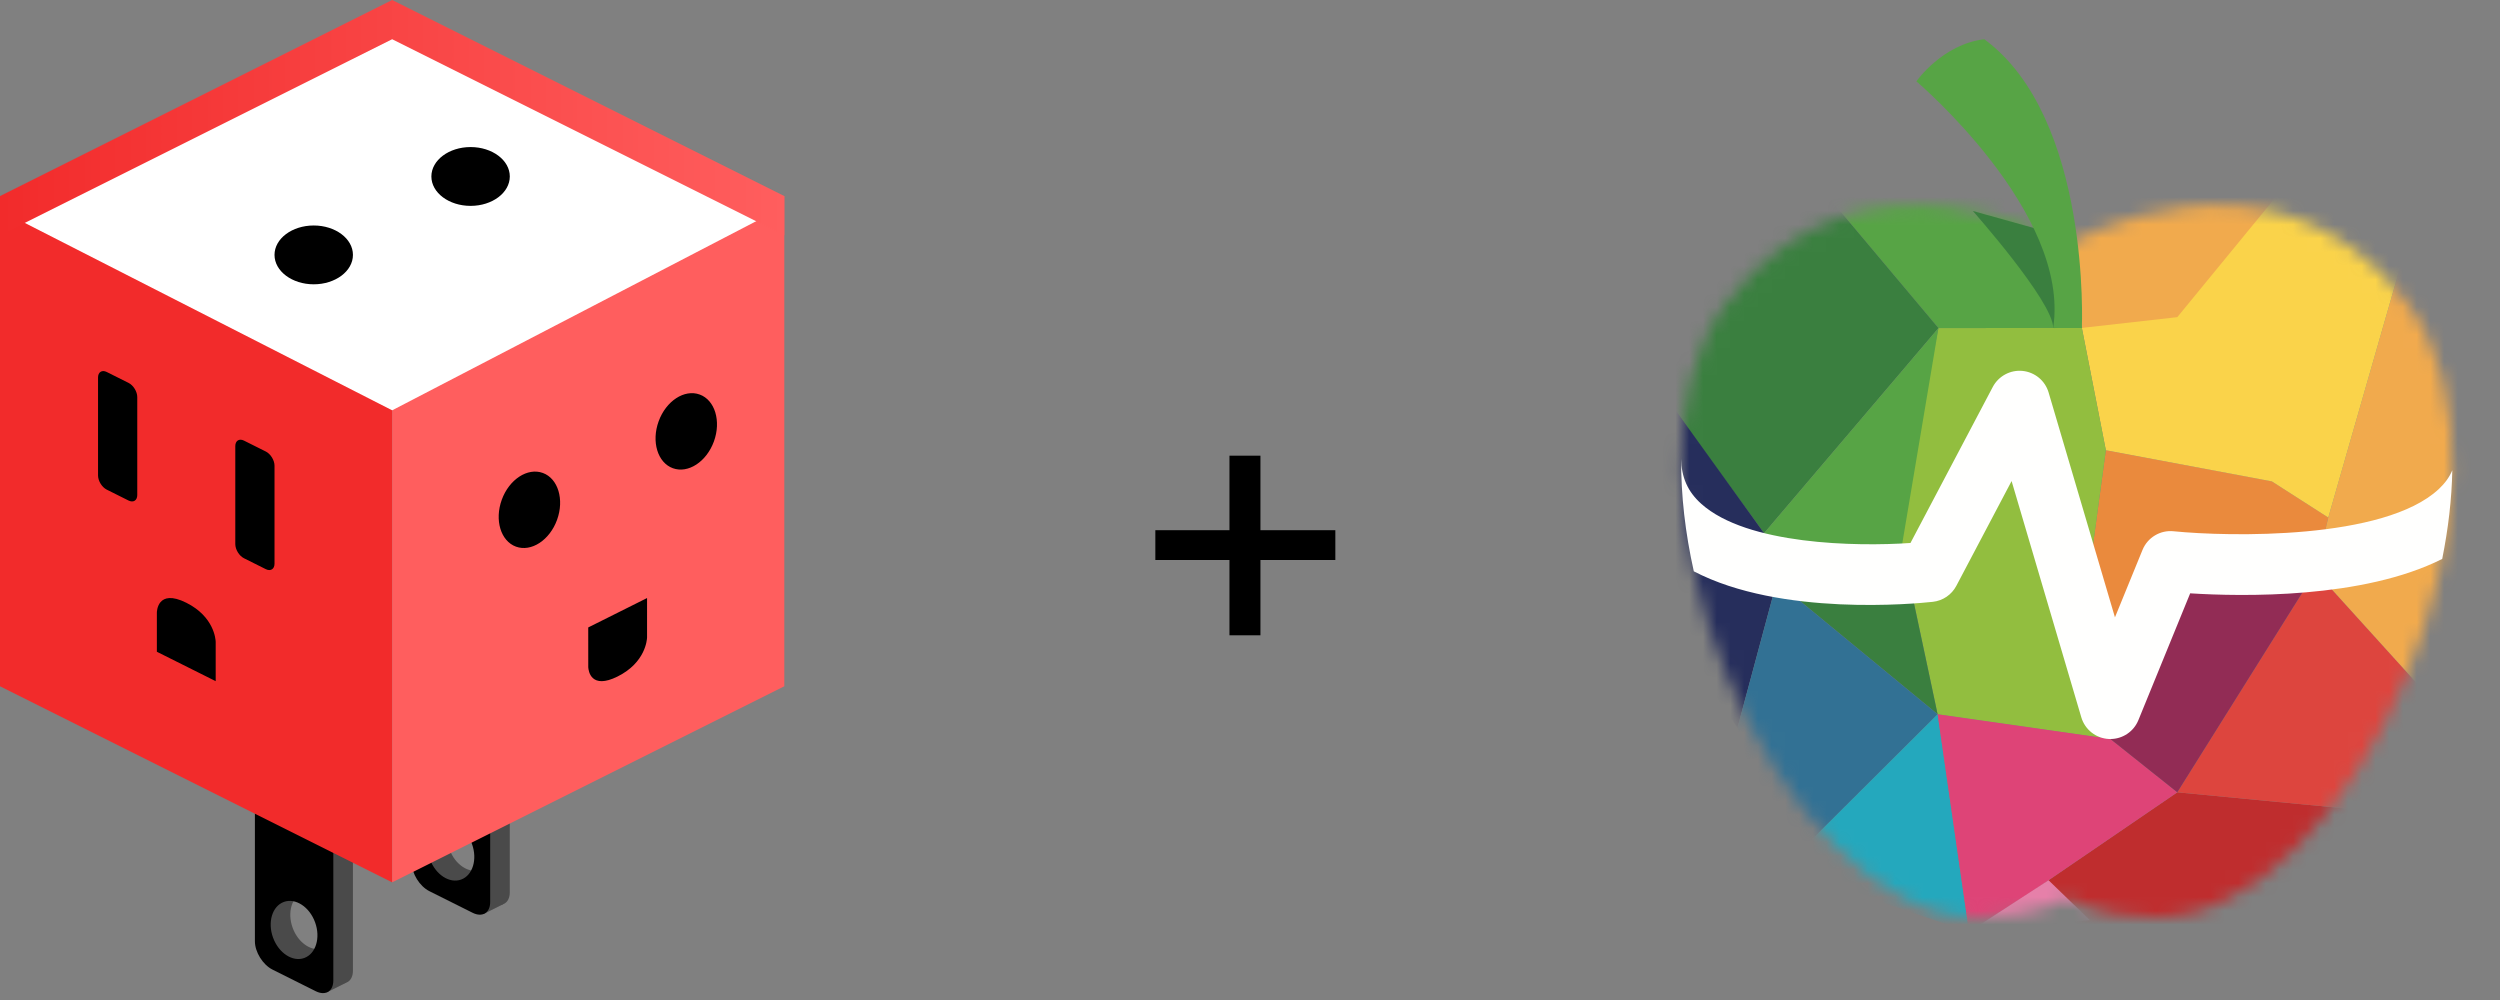 <svg fill="none" height="102" viewBox="0 0 255 102" width="255" xmlns="http://www.w3.org/2000/svg"
  xmlns:xlink="http://www.w3.org/1999/xlink">
  <rect x="0" y="0" width="255" height="102" fill="#808080" stroke="none"/>
  <linearGradient id="b" gradientUnits="userSpaceOnUse" x1="0" x2="80" y1="21.545" y2="21.545">
    <stop offset="0" stop-color="#f22b2b" />
    <stop offset="1" stop-color="#ff5e5e" />
  </linearGradient>
  <path d="m117.845 57.12h7.56v7.68h3.16v-7.68h7.64v-3.04h-7.64v-7.6h-3.16v7.6h-7.56z" fill="#000" />
  <g clip-rule="evenodd" fill-rule="evenodd">
    <path
      d="m29.795 69.898 4.409 2.205c.992.496 1.795 1.798 1.795 2.889v24.018c0 1.099-.796 1.593-1.795 1.093l-4.409-2.204c-.992-.496-1.795-1.798-1.795-2.889v-24.018c0-1.1.796-1.593 1.795-1.093zm1.159 21.098c-1.184.431-1.679 2.061-1.104 3.64.575 1.579 2.001 2.51 3.185 2.079 1.184-.431 1.679-2.061 1.104-3.64-.575-1.579-2.001-2.51-3.185-2.079z"
      fill="#4a4a4a" />
    <path d="m35.3 72.24-2 1v28l2-1z" fill="#4a4a4a" />
    <path d="m29.164 90.334-.228 4.404 2.843 3.58-3.676-.109-1.553-4.144.381-3.622z" fill="#4a4a4a" />
    <path
      d="m27.795 70.898 4.409 2.205c.992.496 1.795 1.798 1.795 2.889v24.018c0 1.099-.796 1.593-1.795 1.093l-4.409-2.204c-.992-.496-1.795-1.798-1.795-2.889v-24.018c0-1.1.796-1.593 1.795-1.093zm1.159 21.098c-1.184.431-1.679 2.061-1.104 3.64.575 1.579 2.001 2.51 3.185 2.079 1.184-.431 1.679-2.061 1.104-3.64-.575-1.579-2.001-2.51-3.185-2.079z"
      fill="#000" />
    <path
      d="m45.795 61.898 4.409 2.205c.992.496 1.795 1.798 1.795 2.889v24.018c0 1.1-.796 1.593-1.795 1.093l-4.409-2.205c-.992-.496-1.795-1.798-1.795-2.889v-24.018c0-1.1.796-1.593 1.795-1.093zm1.159 21.098c-1.184.431-1.679 2.061-1.104 3.64.575 1.579 2.001 2.51 3.185 2.079 1.184-.431 1.679-2.061 1.104-3.64-.575-1.579-2.001-2.51-3.185-2.079z"
      fill="#4a4a4a" />
    <path d="m51.3 64.24-2 1v28l2-1z" fill="#4a4a4a" />
    <path d="m45.164 82.334-.228 4.404 2.843 3.58-3.676-.109-1.553-4.144.381-3.622z" fill="#4a4a4a" />
    <path
      d="m43.795 62.898 4.409 2.205c.992.496 1.795 1.798 1.795 2.889v24.018c0 1.1-.796 1.593-1.795 1.093l-4.409-2.205c-.992-.496-1.795-1.798-1.795-2.889v-24.018c0-1.1.796-1.593 1.795-1.093zm1.159 21.098c-1.184.431-1.679 2.061-1.104 3.64.575 1.579 2.001 2.51 3.185 2.079 1.184-.431 1.679-2.061 1.104-3.64-.575-1.579-2.001-2.51-3.185-2.079z"
      fill="#000" />
    <path d="m0 20 40 19.998v50.002l-40-20z" fill="#f22b2b" />
    <path d="m80 20-40 19.998v50.002l40-20z" fill="#ff5e5e" />
    <path d="m40.5 2.395-39.416 19.605 38.916 19.852 38.212-19.852z" fill="#fff" />
    <path
      d="m66 61-6 3 .002 4.06c.024.371.277 2.301 2.998.94 2.846-1.423 2.992-3.746 3-3.981zm-10.632-12.759c-1.557-.567-3.432.657-4.187 2.733-.755 2.076-.106 4.218 1.451 4.785 1.557.567 3.432-.657 4.187-2.733.755-2.076.106-4.218-1.451-4.785zm16-8c-1.557-.567-3.432.657-4.187 2.733-.755 2.076-.106 4.218 1.451 4.785 1.557.567 3.432-.657 4.187-2.733.755-2.076.106-4.218-1.451-4.785zm-55.368 22.238v4l6 3-0-4.019c-.007-.234-.153-2.558-3-3.981-3-1.5-3 1-3 1zm8-16.977v9.995c0 .554.398 1.202.888 1.446l2.225 1.112c.49.245.888-.012.888-.559v-9.995c0-.554-.398-1.202-.888-1.446l-2.225-1.112c-.49-.245-.888.012-.888.559zm-14-7v9.995c0 .554.398 1.202.888 1.446l2.225 1.112c.49.245.888-.012.888-.559v-9.995c0-.554-.398-1.202-.888-1.446l-2.225-1.112c-.49-.245-.888.012-.888.559z"
      fill="#000" />
    <path d="m0 24 40-19.999 40 19.999v-4l-40.002-20-39.998 20z" fill="url(#b)" />
    <path
      d="m32 23c2.209 0 4 1.343 4 3s-1.791 3-4 3-4-1.343-4-3 1.791-3 4-3zm16-8c2.209 0 4 1.343 4 3s-1.791 3-4 3-4-1.343-4-3 1.791-3 4-3z"
      fill="#000" />
  </g>
  <mask id="mask0_801_209" style="mask-type:alpha" maskUnits="userSpaceOnUse" x="3" y="12" width="58" height="52">
<path d="M32.004 62.607C32.004 62.607 29.678 64.001 25.529 64C11.079 64 -2.584 32.133 7.216 19.185C17.016 6.237 32.004 14.964 32.004 14.964C32.004 14.964 46.991 6.237 56.792 19.185C66.592 32.133 52.929 64 38.479 64C34.33 64.001 32.004 62.607 32.004 62.607Z" fill="white"/>
</mask>
  <g transform="translate(166 4),scale(1.4)">
  <g mask="url(#mask0_801_209)">
<path fill-rule="evenodd" clip-rule="evenodd" d="M29.685 61.955L40.06 54.868L53.321 56.141L45.641 65.035L31.26 66.015L29.685 61.955Z" fill="#BF2D2E"/>
<path fill-rule="evenodd" clip-rule="evenodd" d="M40.06 54.868L50.136 38.777L58.375 47.876L53.321 56.141L40.06 54.868Z" fill="#DD453E"/>
<path fill-rule="evenodd" clip-rule="evenodd" d="M50.136 38.777L34.658 47.458L33.26 41.723L34.855 29.946L46.948 32.216L51.06 34.851L50.136 38.777Z" fill="#EA8A3D"/>
<path fill-rule="evenodd" clip-rule="evenodd" d="M51.06 34.851L57.454 12.588C57.454 12.588 64.434 28.895 64.761 29.397C65.088 29.9 58.375 47.876 58.375 47.876L50.136 38.777L51.06 34.851Z" fill="#F1AA4D"/>
<path fill-rule="evenodd" clip-rule="evenodd" d="M57.454 12.588L53.321 4.08L33.107 21.033L34.855 29.945L46.948 32.216L51.06 34.851L57.454 12.588Z" fill="#FAD34A"/>
<path fill-rule="evenodd" clip-rule="evenodd" d="M19.709 35.605L22.599 49.183L35.182 50.981L34.657 47.458L33.26 41.723L34.855 29.945L33.107 21.033L22.659 21.047L19.709 35.605Z" fill="#92BE3F"/>
<path fill-rule="evenodd" clip-rule="evenodd" d="M29.14 -0.118L33.107 21.033L22.659 21.047L10.876 7.021L33.26 -9.157L29.14 -0.118Z" fill="#57A445"/>
<path fill-rule="evenodd" clip-rule="evenodd" d="M22.659 21.047L9.953 35.989L-4.856 15.682L10.875 7.021L22.659 21.047Z" fill="#3A7F3F"/>
<path fill-rule="evenodd" clip-rule="evenodd" d="M20.017 37.053L10.098 36.545L10.875 39.531L22.598 49.183L20.017 37.053Z" fill="#3A7F3F"/>
<path fill-rule="evenodd" clip-rule="evenodd" d="M10.876 39.531L8.015 50.167L0.21 38.702L2.703 25.92L9.953 35.989L10.876 39.531Z" fill="#262E5C"/>
<path fill-rule="evenodd" clip-rule="evenodd" d="M10.876 39.531L22.599 49.183L11.295 60.441L8.015 50.167L10.876 39.531Z" fill="#327194"/>
<path fill-rule="evenodd" clip-rule="evenodd" d="M22.599 49.183L24.886 65.035L11.295 60.441L22.599 49.183Z" fill="#24A8BD"/>
<path fill-rule="evenodd" clip-rule="evenodd" d="M24.886 65.035L29.685 61.955L40.06 54.868L35.182 50.981L22.599 49.183L24.886 65.035Z" fill="#DE4477"/>
<path fill-rule="evenodd" clip-rule="evenodd" d="M9.32 36.733L22.659 21.047L19.991 36.929L9.32 36.733Z" fill="#57A445"/>
<path fill-rule="evenodd" clip-rule="evenodd" d="M24.886 65.035L33.695 64.188L30.68 61.275L24.886 65.035Z" fill="#E680A9"/>
<path fill-rule="evenodd" clip-rule="evenodd" d="M40.06 54.868L50.136 38.777L40.712 40.104L33.547 43.109L35.182 50.981L40.06 54.868Z" fill="#922C55"/>
<path fill-rule="evenodd" clip-rule="evenodd" d="M29.14 -0.118L53.321 4.08L40.06 20.25L33.107 21.033L29.14 -0.118Z" fill="#F1AA4D"/>
</g>
<path fill-rule="evenodd" clip-rule="evenodd" d="M25.164 12.514C25.164 12.514 31.019 19.114 31.019 21.033C32.43 21.396 31.755 14.468 31.755 14.468L29.671 13.773L25.164 12.514Z" fill="#3A7F3F"/>
<path fill-rule="evenodd" clip-rule="evenodd" d="M33.107 21.033C33.107 21.033 33.791 5.736 25.997 0C22.933 0.368 21.051 3.069 21.051 3.069C21.051 3.069 32.29 12.59 31.019 21.033C32.531 21.033 33.107 21.033 33.107 21.033Z" fill="#57A445"/>
<path fill-rule="evenodd" clip-rule="evenodd" d="M60.096 31.407C59.884 31.906 59.558 32.358 59.107 32.779C55.127 36.49 43.812 36.25 39.789 35.849C38.822 35.748 37.895 36.303 37.525 37.209L35.518 42.121L30.684 25.738C30.431 24.877 29.68 24.256 28.787 24.167C27.901 24.077 27.037 24.539 26.617 25.334L20.62 36.703C16.663 36.974 8.711 36.84 5.378 33.849C4.391 32.964 3.928 31.917 3.914 30.567C3.89 33.209 4.213 35.985 4.834 38.768C11.162 42.075 21.008 41.125 22.25 40.99C22.979 40.91 23.62 40.474 23.961 39.826L27.988 32.191L33.066 49.403C33.331 50.302 34.135 50.935 35.071 50.983C35.108 50.984 35.145 50.985 35.183 50.985C36.075 50.985 36.885 50.446 37.224 49.613L40.999 40.371C44.775 40.61 53.597 40.777 59.361 37.864C59.799 35.678 60.057 33.505 60.096 31.407Z" fill="#FFFFFE"/>
</g>
</svg>